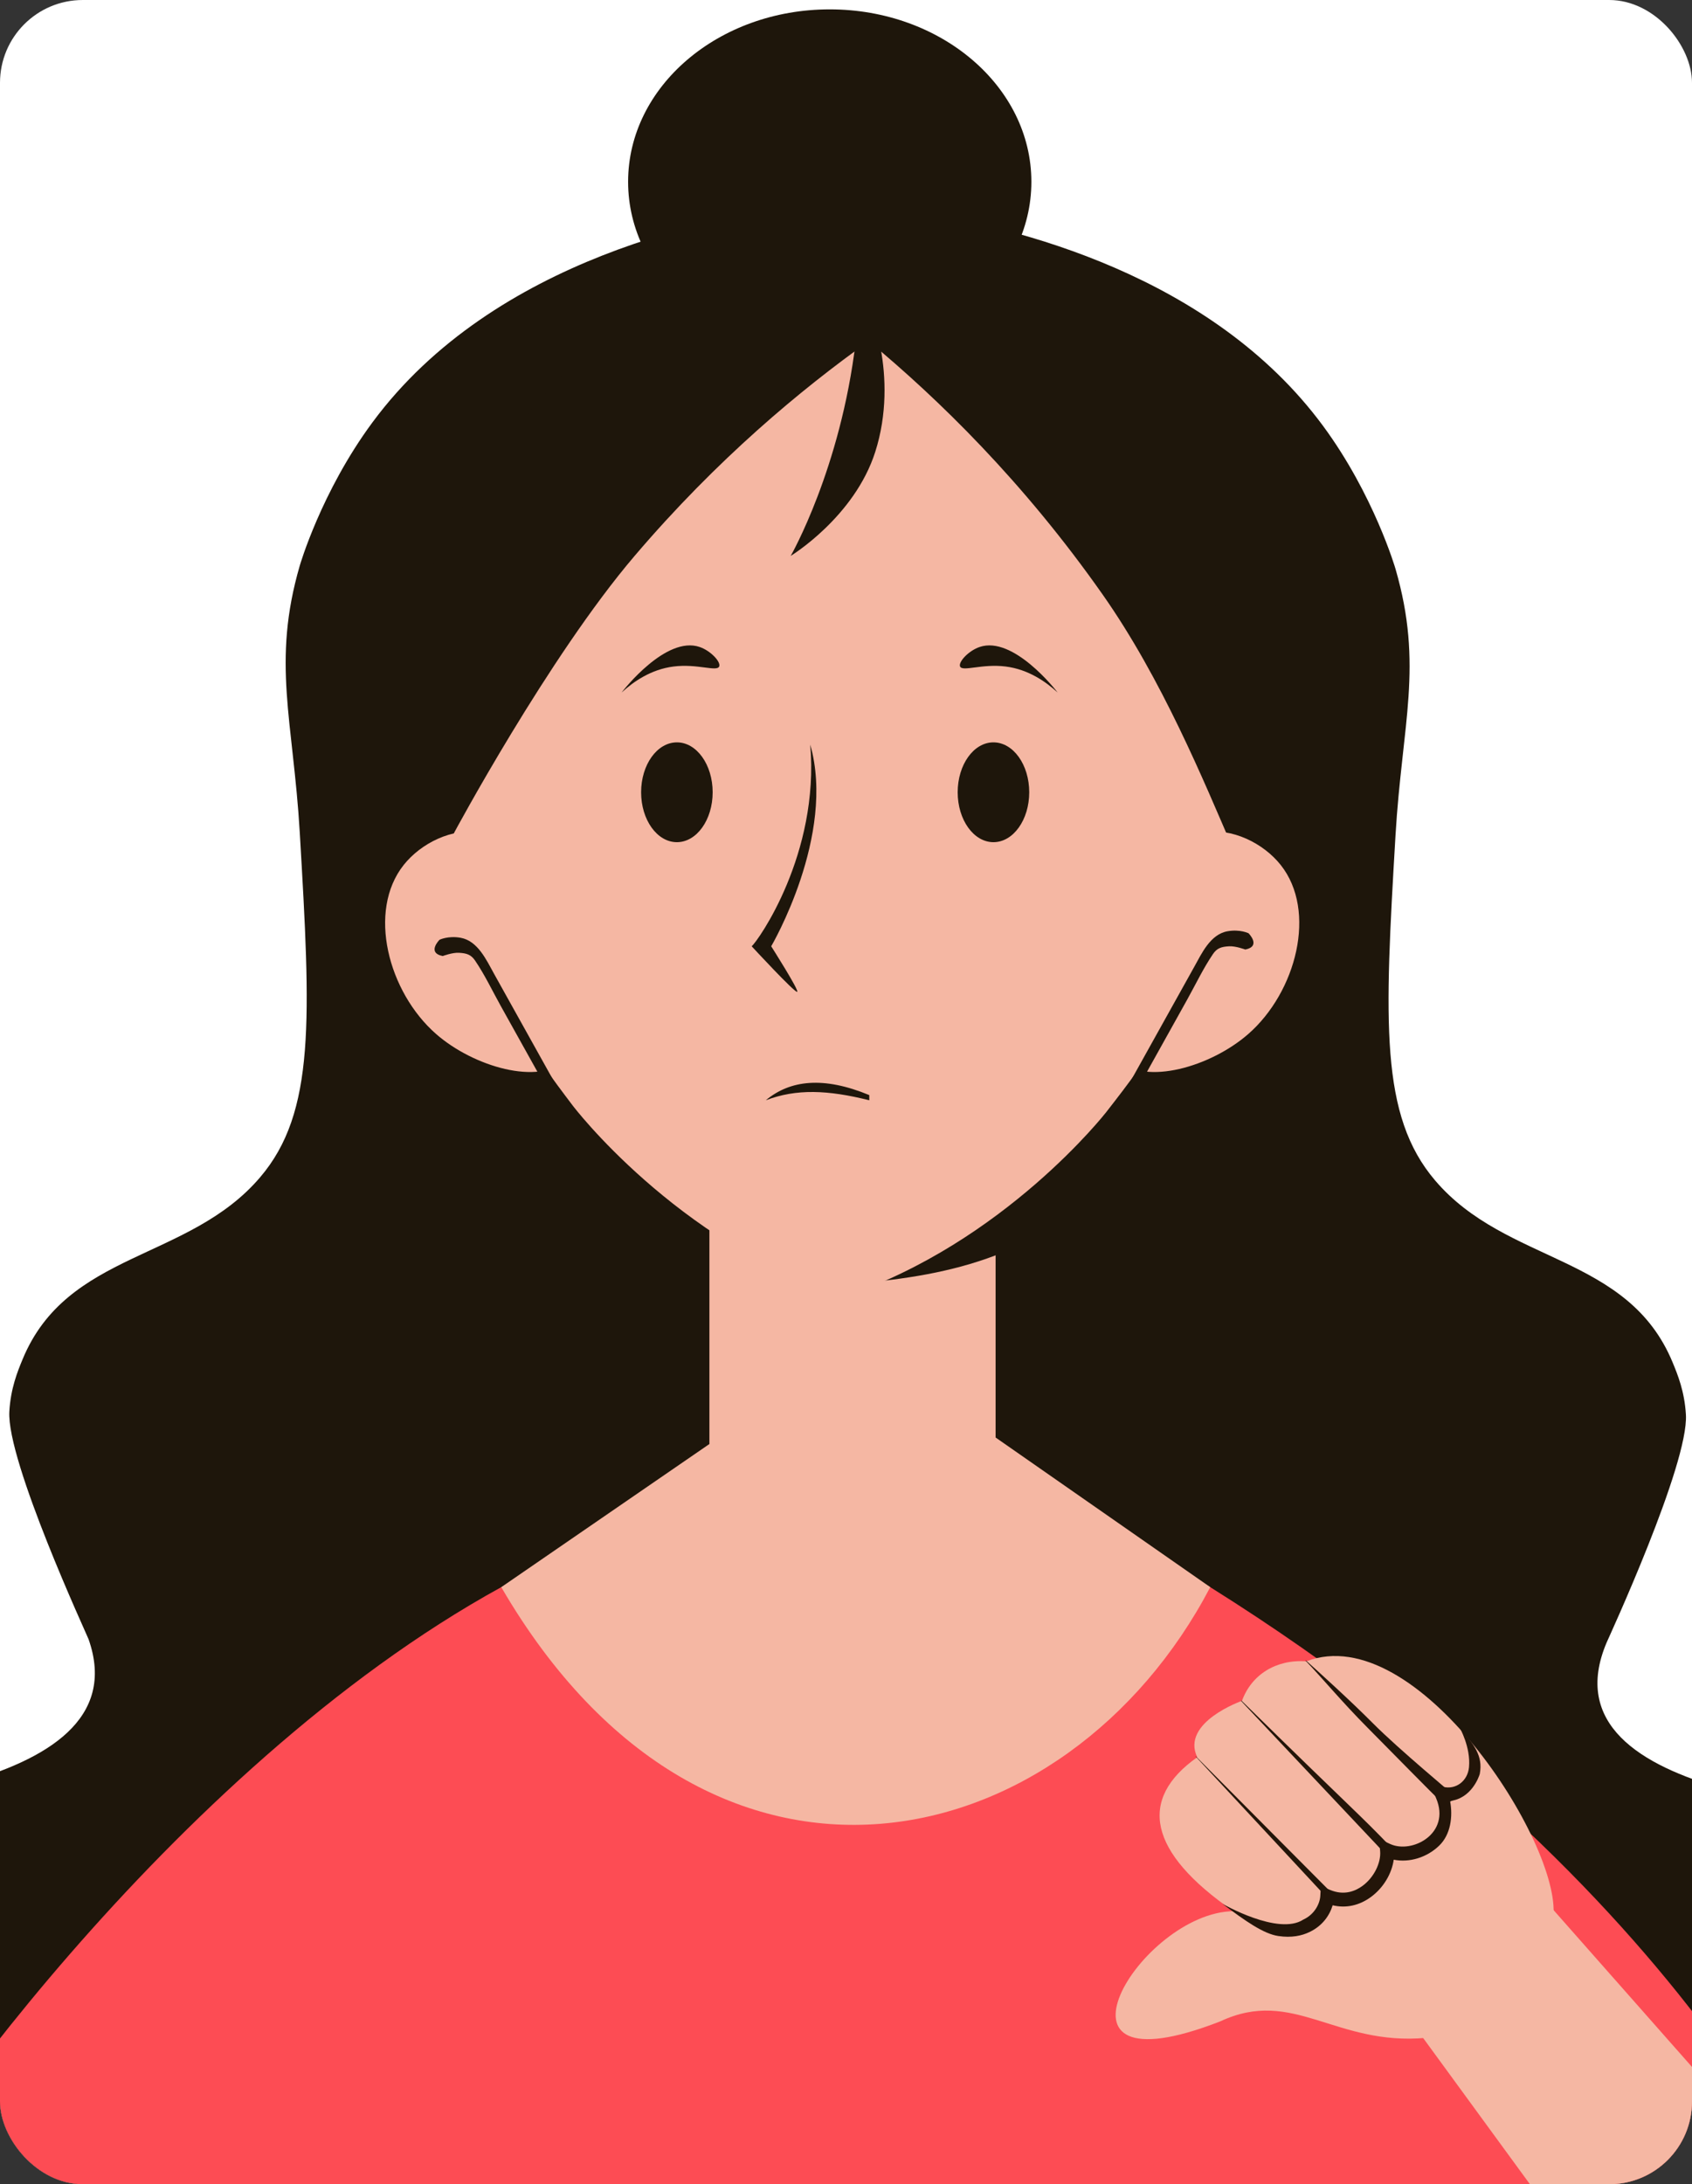<svg width="327" height="422" viewBox="0 0 327 422" fill="none" xmlns="http://www.w3.org/2000/svg">
<rect x="0" y="0" width="327" height="422" fill="#333333" stroke="none"/>
<g clip-path="url(#clip0_2890_123759)">
<rect width="327" height="422" rx="16" fill="white"/>
<g clip-path="url(#clip1_2890_123759)">
<path d="M199.326 35.122C199.326 53.526 181.878 68.434 160.358 68.434C138.837 68.434 121.389 53.526 121.389 35.122C121.389 16.719 138.837 1.81 160.358 1.81C181.878 1.81 199.326 16.719 199.326 35.122Z" fill="#1E160B"/>
<path d="M373.983 353C363.109 349.556 297.126 348.759 310.513 317.32C310.84 316.553 326.377 282.914 325.824 273.322C325.56 268.822 324.228 265.579 323.272 263.266C314.624 242.286 291.167 244.284 277.352 228.068C266.654 215.51 267.572 197.484 269.696 161.444C270.979 139.747 275.127 128.61 269.696 109.905C269.696 109.905 265.561 95.65 255.668 82.249C234.147 53.111 196.284 43.821 176.573 40.829V38.893H156.159V39.522C138.723 41.608 95.543 49.704 71.961 81.633C62.055 95.034 57.932 109.289 57.932 109.289C52.502 127.994 56.65 139.131 57.932 160.828C60.056 196.868 60.987 214.894 50.277 227.452C36.462 243.668 13.005 241.67 4.356 262.65C3.401 264.963 2.068 268.206 1.804 272.707C1.251 282.298 16.839 315.924 17.115 316.704C27.964 347.502 -37.126 348.457 -48 351.901V432C-48 430.743 163.814 429.839 163.814 429.839L163.802 427.325H163.827C163.814 429.361 163.814 430.455 163.814 430.455C163.814 430.455 373.983 431.712 373.983 432.969" fill="#1E160B"/>
<path d="M-25.059 431.096C-20.609 418.915 32.766 341.845 96.876 306.647C113.431 300.576 175.807 270.255 233.895 306.647C332.323 368.319 356.157 437.545 352.059 431.096" fill="#FD4C54"/>
<path d="M192.413 277.735L233.896 306.647C206.24 359.444 137.102 375.786 96.876 306.647L137.102 278.992V209.854H192.413V277.735Z" fill="#F5B7A3"/>
<path d="M191.96 236.73C191.872 236.78 191.771 236.818 191.683 236.855V236.868C191.784 236.818 191.872 236.78 191.96 236.73Z" fill="#1E160B"/>
<path d="M194.927 234.995C193.67 224.938 165.436 247.993 165.436 247.993C174.701 247.163 183.714 245.856 192.413 242.537C192.413 241.733 196.184 245.051 194.927 234.995Z" fill="#1E160B"/>
<path d="M192.651 69.088C184.53 64.55 176.498 61.998 169.37 60.59H156.385C149.257 62.011 141.225 64.55 133.104 69.088C124.619 73.84 81.137 110.835 88.013 163.682C91.168 187.842 103.349 203.92 110.703 213.625C110.703 213.625 130.477 239.709 162.582 250.519C162.72 250.57 162.871 250.57 162.871 250.57C162.871 250.57 163.009 250.57 163.16 250.519C194.159 240.073 213.782 214.882 213.782 214.882C221.802 204.586 234.473 188.307 237.729 163.682C244.731 110.797 201.061 73.802 192.651 69.088Z" fill="#F5B7A3"/>
<path d="M148 212.579C152.72 208.649 159.17 207.919 168 211.579V212.579C160 210.579 153.93 210.319 148 212.579Z" fill="#1E160B"/>
<path d="M238.295 163.971C254.775 127.516 197.919 35.386 169.358 53.349C129.245 22.929 47.587 130.596 87.7 161.017C87.7 161.017 105.927 127.013 122.646 107.403C138.598 88.685 154.839 75.222 167.9 65.92C181.237 76.982 197.743 92.985 213.154 114.945C224.531 131.149 232.651 150.885 238.295 163.971Z" fill="#1E160B"/>
<path d="M165.386 65.92C162.469 90.558 152.815 107.403 152.815 107.403C152.815 107.403 165.134 99.911 169.157 87.29C173.795 72.771 168.139 58.265 166.643 58.378C165.964 58.428 165.901 61.558 165.386 65.92Z" fill="#1E160B"/>
<path d="M93.105 160.828C87.385 159.848 81.326 162.953 78.02 167.113C70.943 176.026 75.003 191.676 84.305 199.797C91.533 206.107 104.129 209.766 109.447 204.825C118.221 196.667 108.881 163.518 93.105 160.828Z" fill="#F5B7A3"/>
<path d="M247.509 167.113C244.203 162.953 238.132 159.848 232.425 160.828C216.648 163.531 207.308 196.667 216.083 204.825C221.4 209.766 233.983 206.107 241.224 199.797C250.526 191.676 254.586 176.013 247.509 167.113Z" fill="#F5B7A3"/>
<path d="M85.562 184.712C85.562 184.712 87.435 184.008 88.705 184.084C90.201 184.172 91.031 184.436 91.81 185.58C93.683 188.333 95.154 191.438 96.775 194.354C100.308 200.689 103.84 207.038 107.372 213.373C107.963 214.429 109.597 213.486 109.007 212.418L95.468 188.119C94.01 185.492 92.338 181.771 89.007 181.18C86.593 180.753 84.946 181.57 84.946 181.57C84.946 181.57 82.42 184.084 85.562 184.712Z" fill="#1E160B"/>
<path d="M217.227 211.161L230.765 186.862C232.236 184.235 233.895 180.514 237.239 179.923C239.653 179.496 241.299 180.313 241.299 180.313C241.299 180.313 243.813 182.827 240.671 183.455C240.671 183.455 238.798 182.751 237.528 182.827C236.032 182.915 235.203 183.179 234.423 184.323C232.55 187.088 231.079 190.181 229.458 193.097C225.925 199.432 222.393 205.781 218.861 212.116" fill="#1E160B"/>
<path d="M137.73 153.072C137.73 158.402 134.638 162.714 130.817 162.714C126.995 162.714 123.903 158.402 123.903 153.072C123.903 147.742 126.995 143.43 130.817 143.43C134.638 143.418 137.73 147.742 137.73 153.072Z" fill="#1E160B"/>
<path d="M185.083 153.072C185.083 158.402 188.176 162.714 191.997 162.714C195.819 162.714 198.911 158.402 198.911 153.072C198.911 147.742 195.819 143.43 191.997 143.43C188.176 143.418 185.083 147.742 185.083 153.072Z" fill="#1E160B"/>
<path d="M156.586 143.858C158.409 164.964 146.504 181.796 145.272 182.827C145.272 182.827 153.657 191.903 154.072 191.626C154.474 191.362 149.044 182.827 149.044 182.827C149.044 182.827 161.614 161.457 156.586 143.858Z" fill="#1E160B"/>
<path d="M120.131 133.801C122.407 131.715 125.788 129.326 130.188 128.773C134.751 128.195 138.522 129.829 138.987 128.773C139.364 127.918 137.391 125.744 135.216 125.002C128.717 122.777 120.483 133.336 120.131 133.801Z" fill="#1E160B"/>
<path d="M204.405 133.801C202.13 131.715 198.748 129.326 194.348 128.773C189.785 128.195 186.014 129.829 185.549 128.773C185.172 127.918 187.145 125.744 189.32 125.002C195.819 122.777 204.053 133.336 204.405 133.801Z" fill="#1E160B"/>
<path d="M300.201 370.278C301.695 356.228 273.823 312.751 252.457 320.979C246.558 320.565 241.846 323.597 240.027 328.612C240.027 328.612 228.169 332.759 231.379 339.506C219.907 347.614 221.845 357.844 238.376 369.255C220.476 369.447 198.873 404.967 235.864 390.526C249.955 383.942 258.061 395.337 275.615 393.721C281.052 397.814 300.201 370.278 300.201 370.278Z" fill="#F5B7A3"/>
<path d="M247.051 374.05C244.18 373.62 240.708 371.168 236.24 367.817C236.24 367.817 247.051 374.05 251.887 370.872C254.031 369.884 255.072 367.853 255.166 366.291L255.273 364.388L257.03 365.134C259.767 366.294 261.965 365.365 263.323 364.361C265.506 362.768 266.935 359.932 266.725 357.6L266.515 355.268L268.642 356.26C272.908 358.246 280.435 354.238 277.552 347.438L276.479 344.926L278.875 345.221C281.337 345.844 283.654 344.12 283.903 341.437C284.271 337.539 282.055 333.749 282.141 333.851C284.799 336.982 286.655 339.192 285.985 342.727C285.816 343.35 284.332 347.488 280.245 347.956C280.813 350.952 280.366 354.444 278.139 356.589C275.746 358.9 272.367 359.906 269.356 359.303C268.971 362.042 267.327 364.783 264.917 366.532C262.663 368.177 260.09 368.719 257.55 368.11C256.984 370.021 255.591 372.113 253.023 373.304C251.585 373.992 249.612 374.433 247.051 374.05Z" fill="#231509"/>
<path d="M231.101 339.325C231.099 339.337 231.083 339.36 231.081 339.373L257.455 367.727L258.388 366.761L231.101 339.325Z" fill="#231509"/>
<path d="M268.971 357.033C262.441 350.221 262.23 350.444 239.887 328.527C239.869 328.563 239.864 328.6 239.847 328.623L268.081 358.565L269.462 357.323L268.971 357.033Z" fill="#231509"/>
<path d="M281.253 347.166C280.809 346.566 270.669 338.311 265.234 332.845C260.915 328.499 254.747 322.923 252.393 320.816C252.354 320.823 252.327 320.832 252.29 320.826C255.229 323.859 259.341 328.822 264.28 333.782C269.714 339.261 276.105 345.811 279.092 348.699C279.663 348.11 281.699 347.754 281.253 347.166Z" fill="#231509"/>
<path d="M297.626 366.079L270.175 387.097L303.635 432.897L339.165 446L347 422L297.626 366.079Z" fill="#F5B7A3"/>
</g>
</g>
<defs>
<clipPath id="clip0_2890_123759">
<rect width="327" height="422" rx="16" fill="white"/>
</clipPath>
<clipPath id="clip1_2890_123759">
<rect width="422" height="422" fill="white" transform="translate(-48 1)"/>
</clipPath>
</defs>
</svg>
